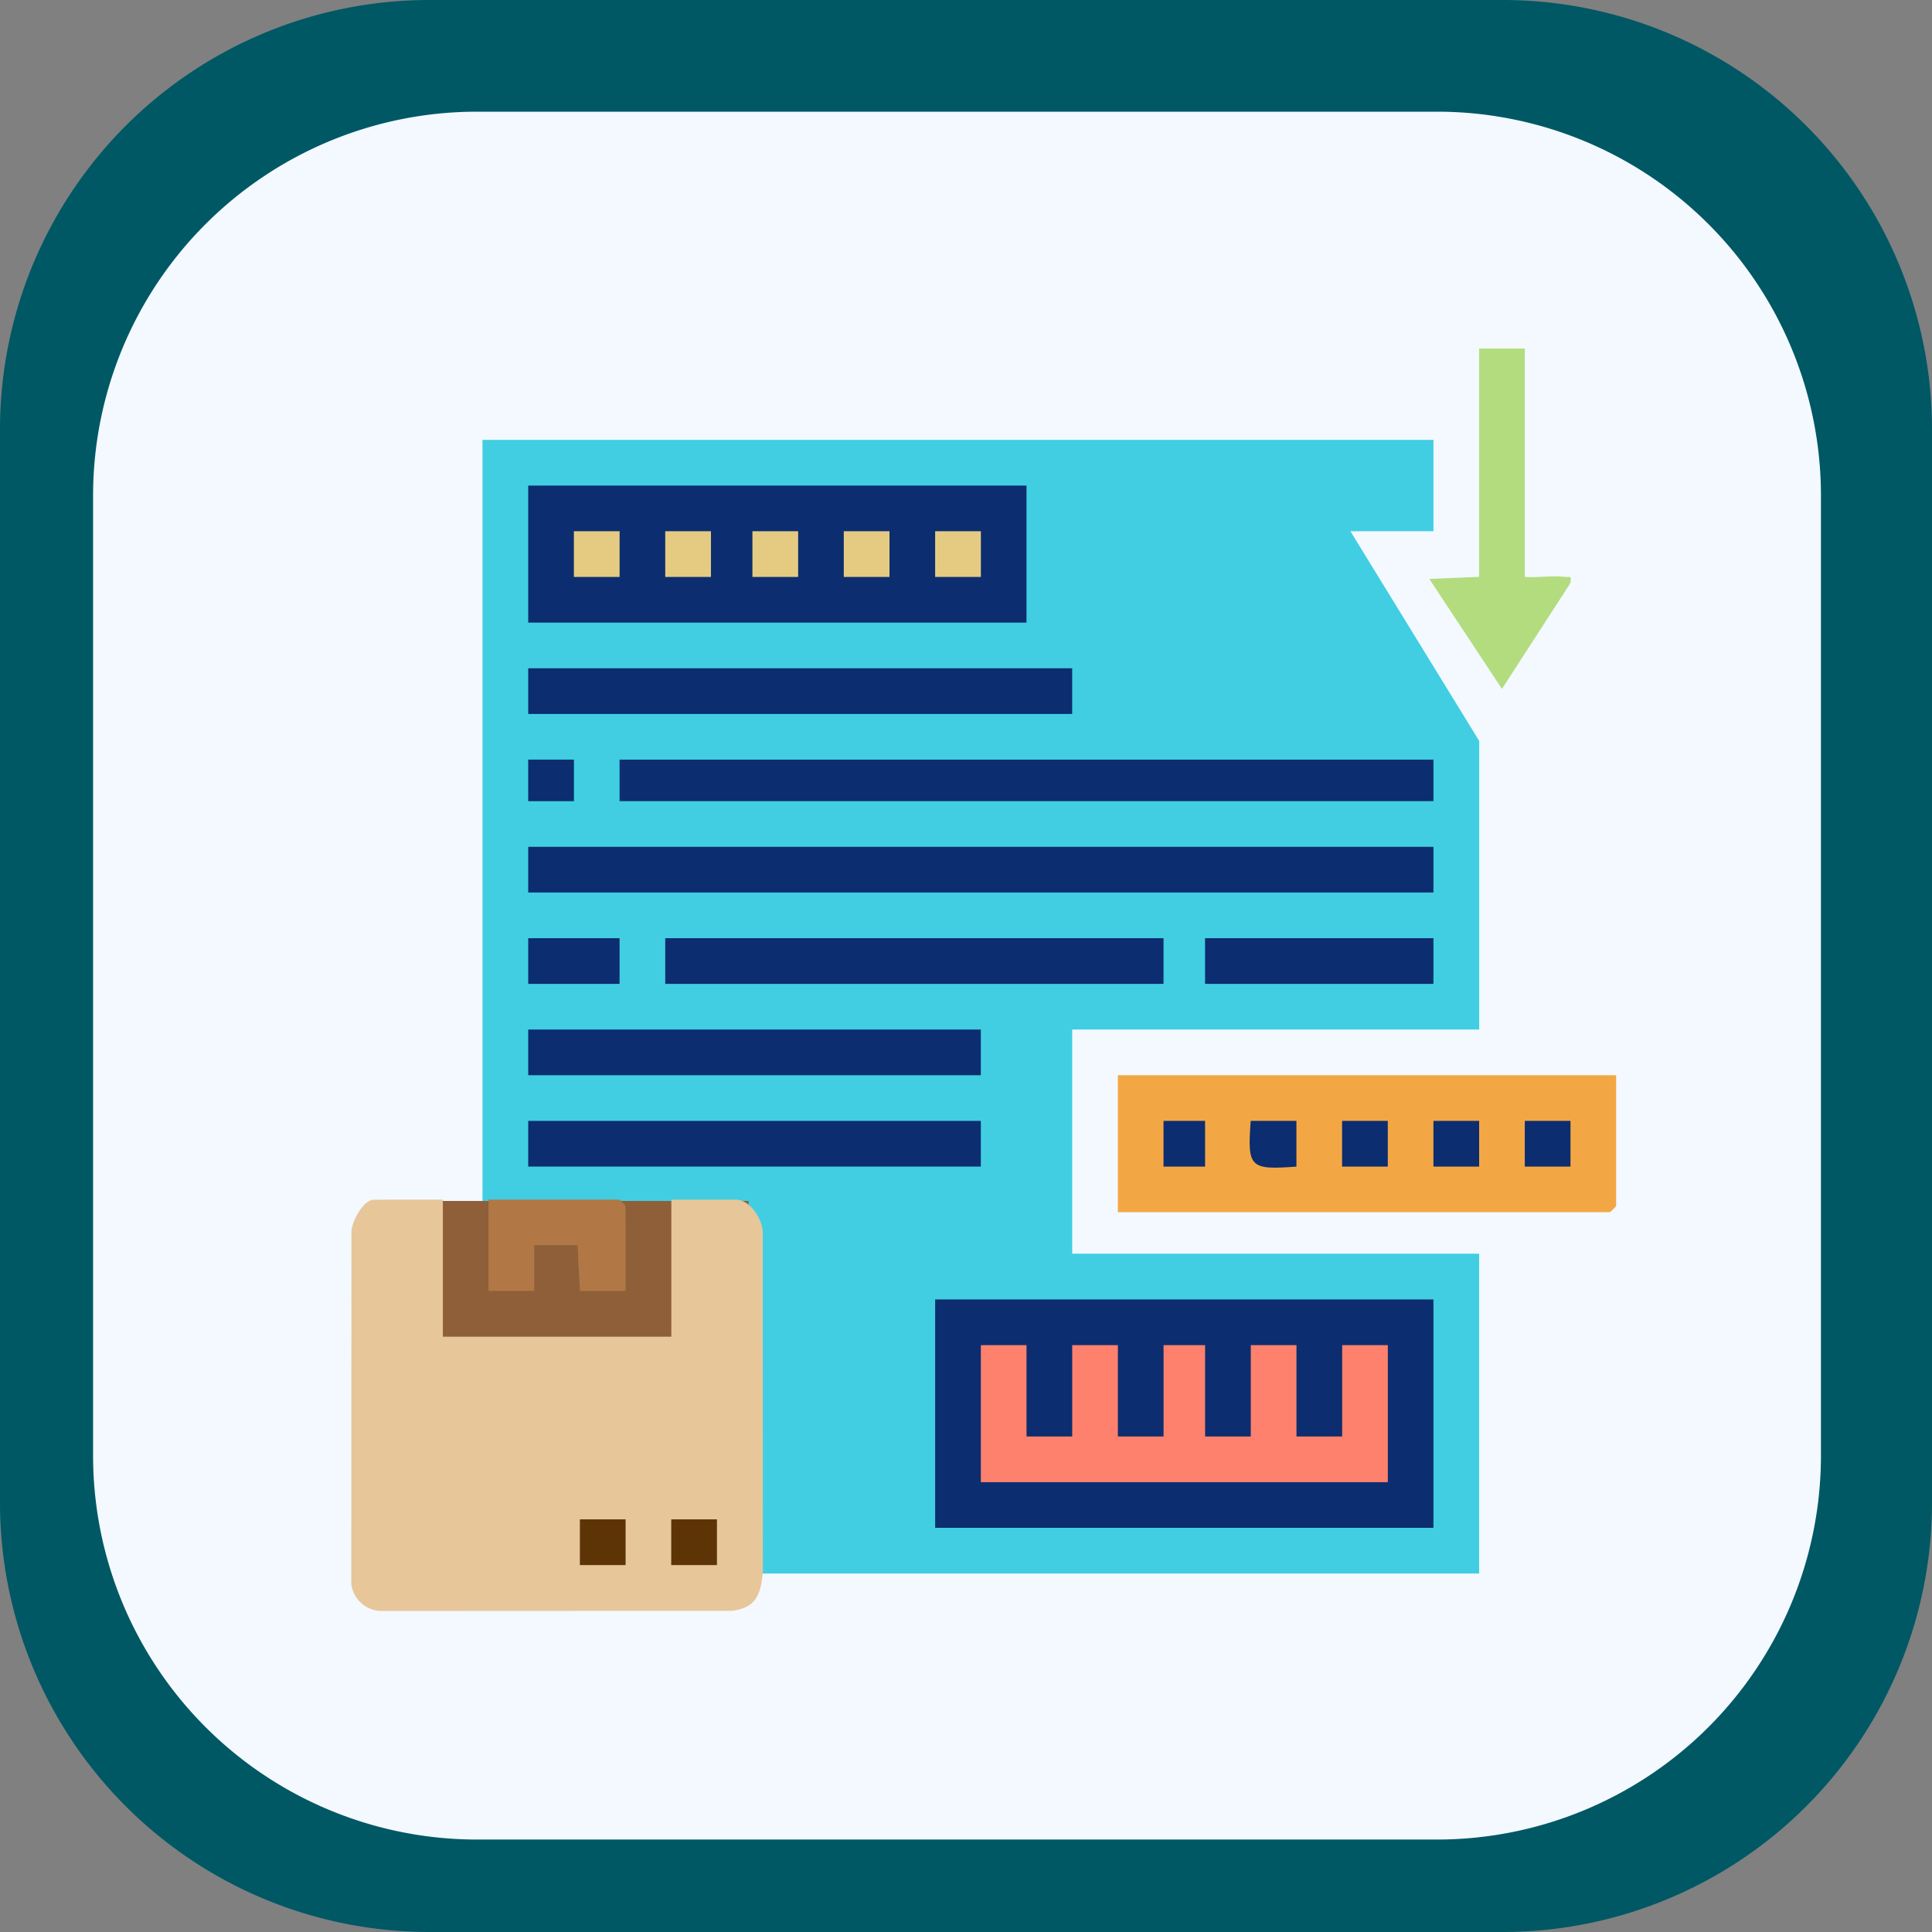 <svg xmlns="http://www.w3.org/2000/svg" xmlns:xlink="http://www.w3.org/1999/xlink" width="99" height="99" viewBox="0 0 99 99">
  <rect x="0" y="0" width="99" height="99" fill="#808080" stroke="none"/>
  <defs>
    <clipPath id="clip-path">
      <rect id="Rectangle_401223" data-name="Rectangle 401223" width="99" height="99" transform="translate(0)" fill="#f3a744"/>
    </clipPath>
    <clipPath id="clip-path-2">
      <rect id="Rectangle_401223-2" data-name="Rectangle 401223" width="88.539" height="88.539" fill="#f3f9ff"/>
    </clipPath>
    <clipPath id="clip-path-3">
      <rect id="Rectangle_406818" data-name="Rectangle 406818" width="64.814" height="64.695" fill="none"/>
    </clipPath>
  </defs>
  <g id="Group_1112237" data-name="Group 1112237" transform="translate(-619.921 -5755.871)">
    <g id="Group_1100724" data-name="Group 1100724" transform="translate(619.921 5755.871)">
      <g id="Group_1099654" data-name="Group 1099654" transform="translate(0 0)">
        <g id="Mask_Group_1099652" data-name="Mask Group 1099652" clip-path="url(#clip-path)">
          <path id="Path_873521" data-name="Path 873521" d="M99,77.066A22,22,0,0,1,77.066,99H21.934A22,22,0,0,1,0,77.066V21.933A22,22,0,0,1,21.934,0H77.066A22,22,0,0,1,99,21.934Z" transform="translate(0)" fill="#005865"/>
        </g>
      </g>
      <g id="Group_1099659" data-name="Group 1099659" transform="translate(4.77 5.723)">
        <g id="Group_1099652" data-name="Group 1099652" transform="translate(0 0)" clip-path="url(#clip-path-2)">
          <path id="Path_873521-2" data-name="Path 873521" d="M88.539,68.922A19.674,19.674,0,0,1,68.923,88.539H19.616A19.674,19.674,0,0,1,0,68.922V19.616A19.674,19.674,0,0,1,19.616,0H68.923A19.674,19.674,0,0,1,88.539,19.616Z" fill="#f3f9ff"/>
        </g>
      </g>
    </g>
    <g id="Group_1100725" data-name="Group 1100725" transform="translate(636.343 5771.293)">
      <rect id="Rectangle_401104" data-name="Rectangle 401104" width="68" height="69" transform="translate(-0.421 0.438)" fill="none"/>
      <g id="Group_1112240" data-name="Group 1112240" transform="translate(1.579 2.438)">
        <g id="Group_1112084" data-name="Group 1112084" clip-path="url(#clip-path-3)">
          <path id="Path_887013" data-name="Path 887013" d="M80.335,22v4.681H76.08l6.6,10.745V52.215H61.824V63.7H82.676V80.089H45.44V63.811a5.409,5.409,0,0,0-2.234-2.234h-11.6V22Z" transform="translate(-24.883 -17.319)" fill="#41cee2"/>
          <path id="Path_887014" data-name="Path 887014" d="M210.142,175v6.7a2.135,2.135,0,0,1-.319.319H184.609V175Z" transform="translate(-145.328 -137.764)" fill="#f3a744"/>
          <path id="Path_887015" data-name="Path 887015" d="M264.507,0V11.7c.646.059,1.4-.083,2.025,0,.3.039.368-.117.313.316l-3.508,5.425-3.723-5.635,2.552-.105V0Z" transform="translate(-204.374)" fill="#b3dc7e"/>
          <rect id="Rectangle_406795" data-name="Rectangle 406795" width="25.533" height="11.703" transform="translate(29.919 48.726)" fill="#0c2d70"/>
          <rect id="Rectangle_406796" data-name="Rectangle 406796" width="25.533" height="7.022" transform="translate(9.066 7.022)" fill="#0c2d70"/>
          <rect id="Rectangle_406797" data-name="Rectangle 406797" width="46.386" height="2.341" transform="translate(9.066 25.533)" fill="#0c2d70"/>
          <rect id="Rectangle_406798" data-name="Rectangle 406798" width="41.705" height="2.128" transform="translate(13.747 21.065)" fill="#0c2d70"/>
          <rect id="Rectangle_406799" data-name="Rectangle 406799" width="27.874" height="2.341" transform="translate(9.066 16.384)" fill="#0c2d70"/>
          <rect id="Rectangle_406800" data-name="Rectangle 406800" width="25.533" height="2.341" transform="translate(16.088 30.215)" fill="#0c2d70"/>
          <rect id="Rectangle_406801" data-name="Rectangle 406801" width="23.193" height="2.341" transform="translate(9.066 34.896)" fill="#0c2d70"/>
          <rect id="Rectangle_406802" data-name="Rectangle 406802" width="23.193" height="2.341" transform="translate(9.066 39.577)" fill="#0c2d70"/>
          <rect id="Rectangle_406803" data-name="Rectangle 406803" width="11.703" height="2.341" transform="translate(43.749 30.215)" fill="#0c2d70"/>
          <rect id="Rectangle_406804" data-name="Rectangle 406804" width="4.681" height="2.341" transform="translate(9.066 30.215)" fill="#0c2d70"/>
          <rect id="Rectangle_406805" data-name="Rectangle 406805" width="2.343" height="2.13" transform="translate(9.065 21.064)" fill="#0c2d70"/>
          <rect id="Rectangle_406806" data-name="Rectangle 406806" width="2.343" height="2.343" transform="translate(50.77 39.576)" fill="#0c2d70"/>
          <rect id="Rectangle_406807" data-name="Rectangle 406807" width="2.343" height="2.343" transform="translate(55.451 39.576)" fill="#0c2d70"/>
          <rect id="Rectangle_406808" data-name="Rectangle 406808" width="2.343" height="2.343" transform="translate(60.132 39.576)" fill="#0c2d70"/>
          <path id="Path_887016" data-name="Path 887016" d="M218.742,185.995v2.343c-2.389.179-2.522.049-2.343-2.343Z" transform="translate(-170.311 -146.419)" fill="#0c2d70"/>
          <rect id="Rectangle_406809" data-name="Rectangle 406809" width="2.13" height="2.343" transform="translate(41.62 39.576)" fill="#0c2d70"/>
          <path id="Path_887017" data-name="Path 887017" d="M153.949,240v4.681h2.341V240h2.341v4.681h2.341V240H163.1v4.681h2.341V240h2.341v4.681h2.341V240h2.341v7.022H151.609V240Z" transform="translate(-119.349 -188.933)" fill="#fe816e"/>
          <rect id="Rectangle_406810" data-name="Rectangle 406810" width="2.343" height="2.343" transform="translate(11.406 9.361)" fill="#e5cb82"/>
          <rect id="Rectangle_406811" data-name="Rectangle 406811" width="2.343" height="2.343" transform="translate(16.087 9.361)" fill="#e5cb82"/>
          <rect id="Rectangle_406812" data-name="Rectangle 406812" width="2.343" height="2.343" transform="translate(20.555 9.361)" fill="#e5cb82"/>
          <rect id="Rectangle_406813" data-name="Rectangle 406813" width="2.343" height="2.343" transform="translate(25.236 9.361)" fill="#e5cb82"/>
          <rect id="Rectangle_406814" data-name="Rectangle 406814" width="2.343" height="2.343" transform="translate(29.918 9.361)" fill="#e5cb82"/>
          <rect id="Rectangle_406815" data-name="Rectangle 406815" width="17.684" height="10.875" transform="translate(2.675 43.679)" fill="#8e5f39"/>
          <path id="Path_887018" data-name="Path 887018" d="M4.692,204.963v7.022H16.4v-7.022h3.3c.757,0,1.435,1.066,1.383,1.809l.008,17.243c-.106,1.149-.32,1.87-1.6,2.018l-17.891.009A1.578,1.578,0,0,1,0,224.656l.007-18.1c.065-.554.612-1.591,1.175-1.591Z" transform="translate(0 -161.351)" fill="#e7c69a"/>
          <path id="Path_887019" data-name="Path 887019" d="M40.075,209.644H37.733l-.121-2.345-2.219,0,0,2.343H33.053v-4.681h6.7a2.135,2.135,0,0,1,.319.319Z" transform="translate(-26.02 -161.351)" fill="#b17845"/>
          <rect id="Rectangle_406816" data-name="Rectangle 406816" width="2.343" height="2.343" transform="translate(11.713 59.995)" fill="#5d3406"/>
          <rect id="Rectangle_406817" data-name="Rectangle 406817" width="2.343" height="2.343" transform="translate(16.394 59.995)" fill="#5d3406"/>
        </g>
      </g>
    </g>
  </g>
</svg>

